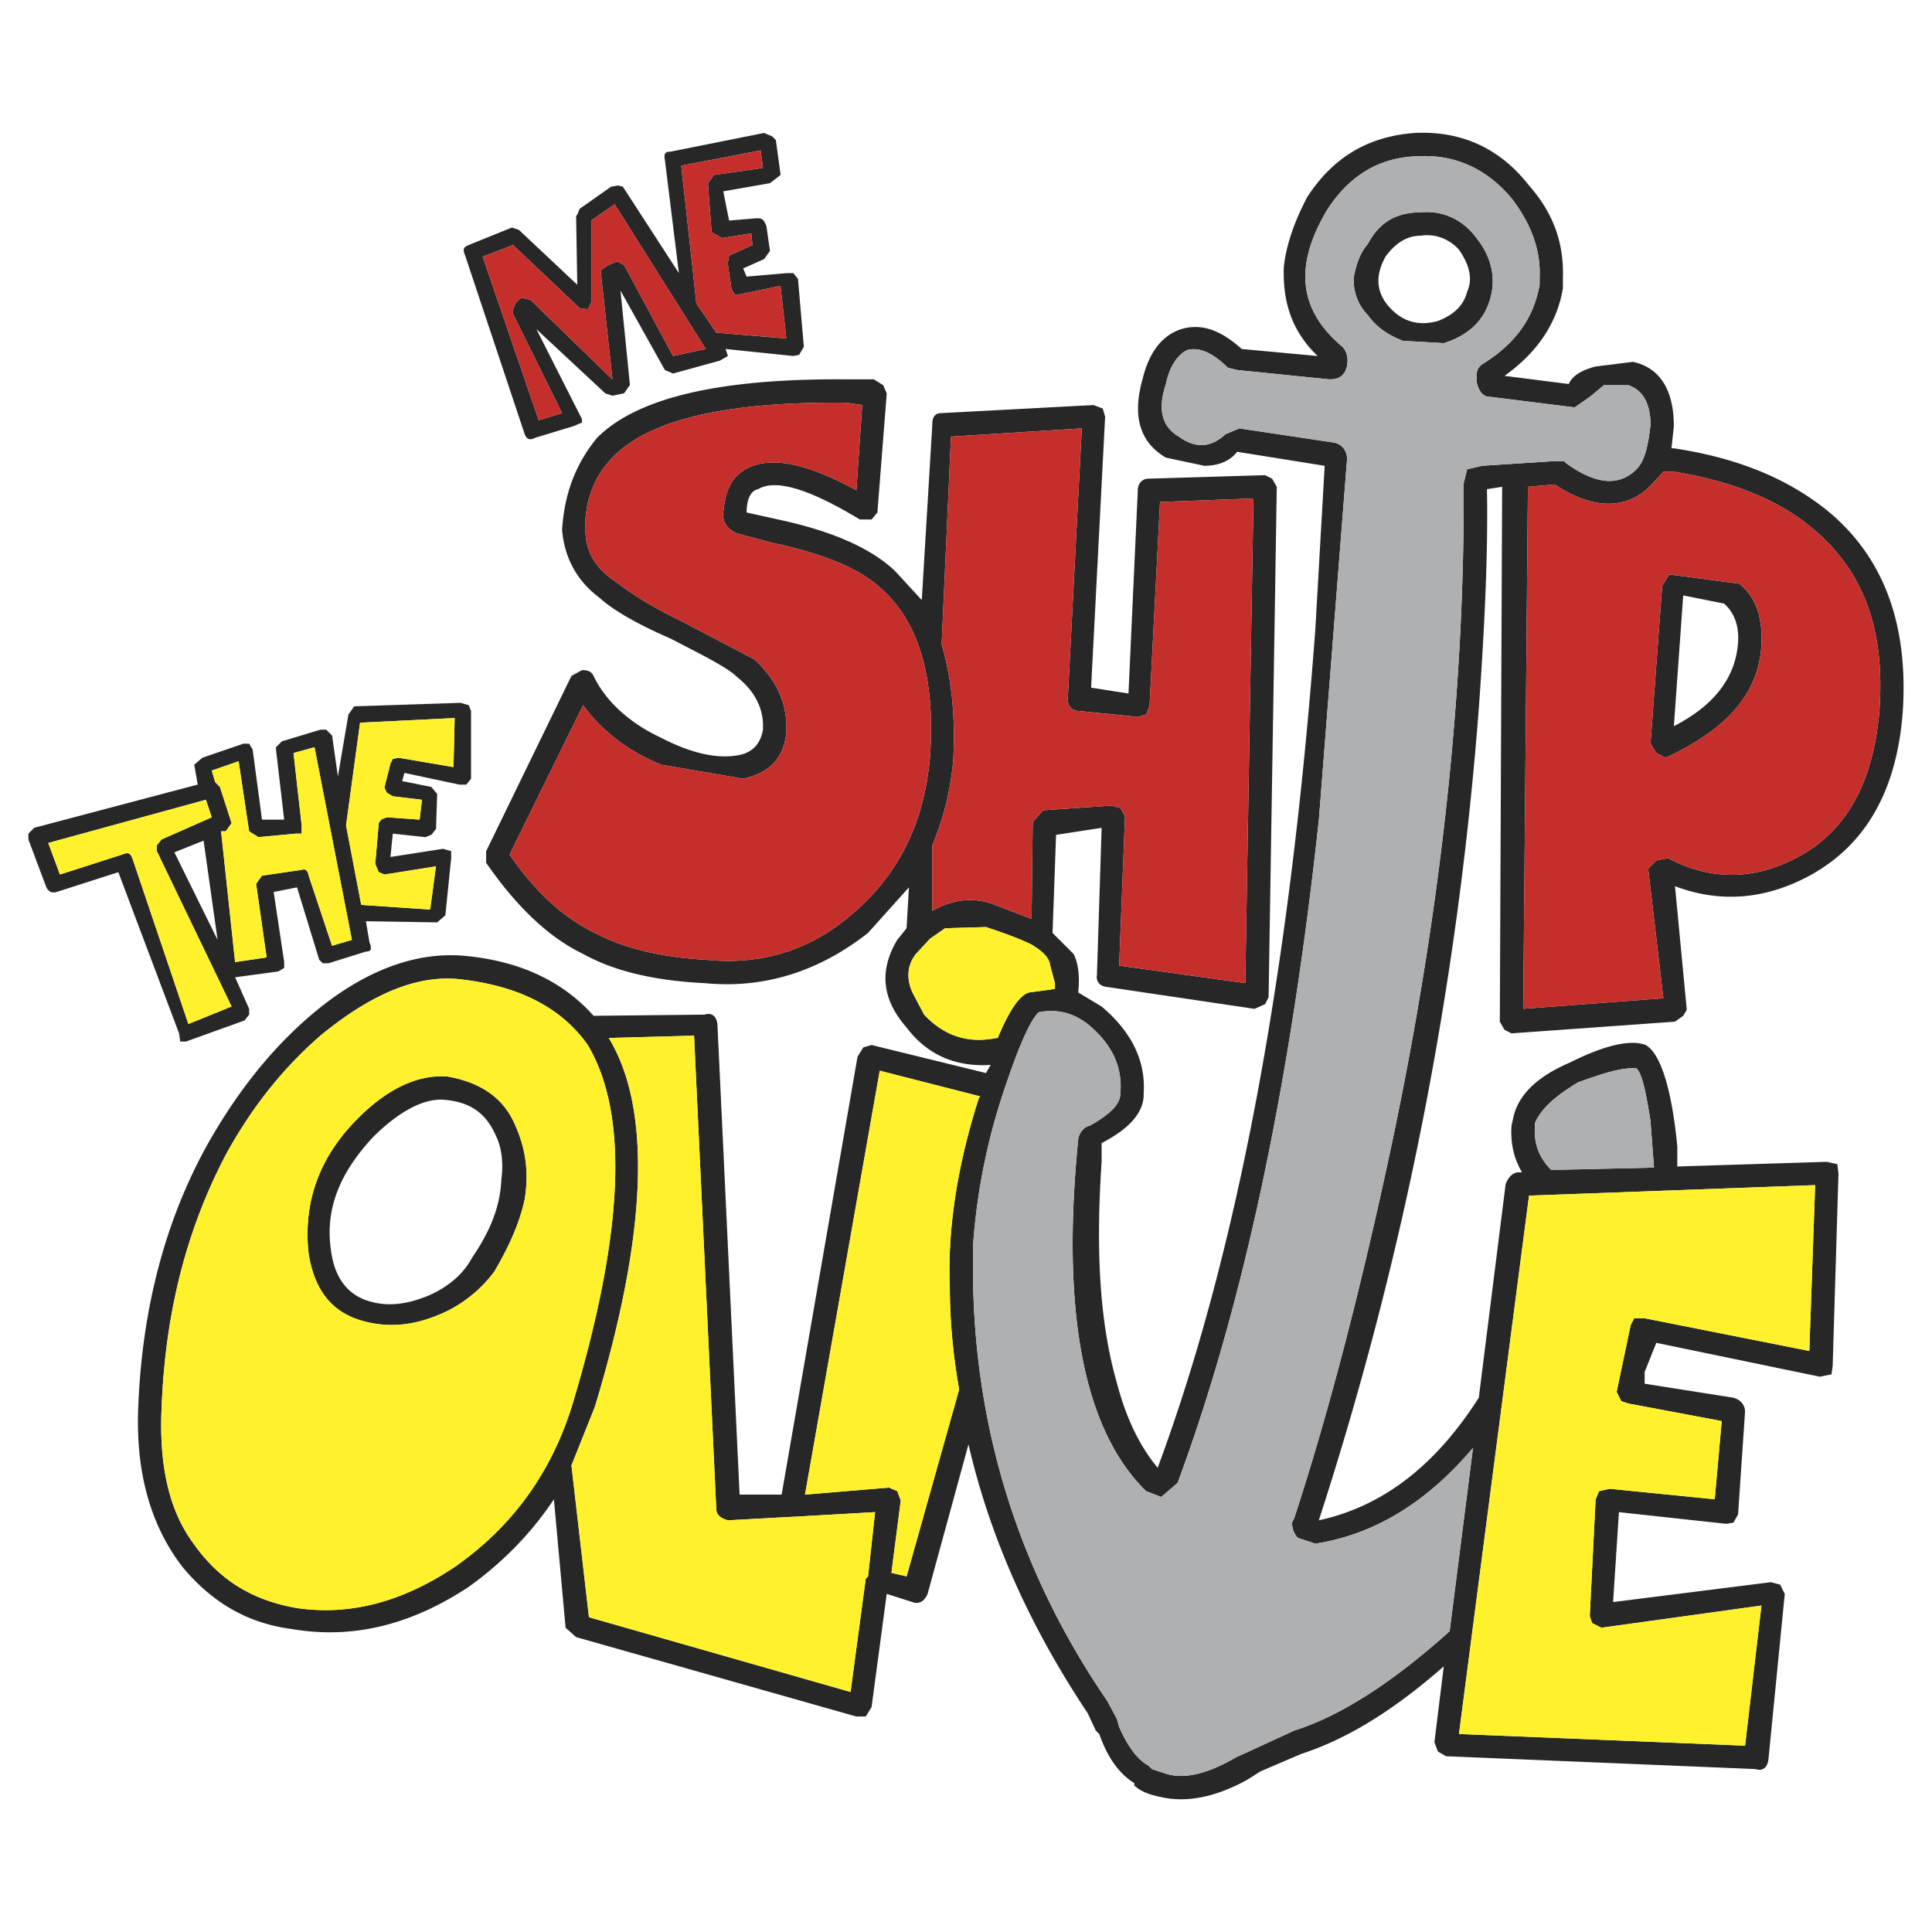 <svg xmlns="http://www.w3.org/2000/svg" width="2500" height="2500" viewBox="0 0 192.756 192.756"><g fill-rule="evenodd" clip-rule="evenodd"><path fill="#fff" d="M0 0h192.756v192.756H0V0z"/><path d="M162.924 36.101l-3.729.466c-1.398.35-2.33.932-2.68 1.748l-6.408-.816c3.262-2.33 5.242-5.243 5.824-8.738v-.932c.117-3.379-.814-6.408-3.379-9.321-2.912-3.729-6.758-5.476-11.418-5.243-4.66.35-8.156 2.447-10.719 6.408-1.281 2.447-2.098 4.777-2.33 6.991-.117 3.496.816 6.408 3.379 8.855l-7.574-.699c-2.213-1.98-4.076-2.563-6.059-1.98-1.746.583-3.145 2.097-3.844 5.01-1.049 3.729-.234 6.292 2.33 7.807l3.844.815c1.398 0 2.564-.466 3.264-1.398l8.738 1.398-.932 16.312c-2.564 34.372-7.807 62.335-15.73 83.655-1.748-2.096-3.145-4.893-4.078-8.504-1.746-6.061-2.096-13.4-1.514-22.021v-1.865c2.68-1.396 4.078-2.912 4.193-4.66v-.232c.234-3.262-1.164-6.176-4.193-8.738l-2.33-1.398c.115-1.281.115-2.68-.467-3.845l-2.098-2.097.35-9.787 4.545-.699-.467 14.68c-.115.582.234 1.049.816 1.166l14.914 2.213 1.047-.467.35-.697.816-50.917-.467-.815-.699-.349-11.65.349c-.582 0-1.049.466-1.049 1.165l-.93 20.269-3.729-.582 1.398-27.031-.234-.815-.932-.35-15.379.815c-.582.117-.699.583-.699 1.165l-1.049 17.477-2.68-2.913c-2.331-2.214-6.175-3.961-11.651-5.126l-3.146-.699c0-1.398.466-2.214 1.165-2.331 1.748-1.048 5.127 0 10.137 3.03h1.165l.583-.699.932-11.884-.35-.815-.932-.583h-2.563c-12.583-.116-20.972 1.748-25.05 5.826-2.098 2.563-3.263 5.476-3.496 9.204.233 2.68 1.398 5.01 3.728 6.758 1.282 1.165 3.612 2.563 7.107 4.078 3.379 1.747 5.709 2.913 6.641 3.845 1.748 1.398 2.68 3.146 2.563 5.243-.233 1.398-1.048 2.33-2.563 2.563-2.097.349-4.661-.233-7.573-1.748-3.263-1.515-5.593-3.729-6.758-6.175-.233-.466-.583-.583-1.166-.583l-1.048.583-8.506 17.477v1.165c2.913 4.194 6.059 7.34 9.671 9.088 3.146 1.748 7.224 2.679 12.117 2.914 5.942.582 11.418-1.166 16.312-5.011l4.078-4.544-.233 4.078-.932 1.166c-1.748 2.913-1.631 5.825.932 8.739 2.097 2.795 5.01 3.961 8.39 3.729l-.467.814-11.418-2.797-.815.234-.583.932-7.573 43.691H73.79l-2.214-46.953c-.117-.816-.583-1.166-1.282-.934l-11.068.117c-2.913-3.262-6.991-5.36-12.467-5.942-5.01-.583-10.486 1.282-16.079 6.174-3.729 3.264-6.991 7.342-9.903 12.467-4.311 7.691-6.642 16.662-6.991 26.566-.232 6.408 1.282 11.65 4.428 15.729 2.913 3.496 6.408 5.592 10.836 6.176 6.059 1.049 11.884-.35 17.709-4.195 3.262-2.33 6.175-5.242 8.505-8.738l1.166 12.816 1.048.932 27.963 7.924h.932l.582-.934 1.515-11.301 2.563.816c.583.232 1.165 0 1.515-.816l4.078-14.914c2.214 9.555 6.292 18.41 11.884 26.799l.816 1.748.35.348c.814 2.332 1.98 3.963 3.494 4.895v.232c.582.584 1.516.934 2.68 1.166 2.564.582 5.477 0 8.623-1.748l1.281-.816 4.078-1.746c4.66-1.516 9.32-4.428 14.215-8.738l-.934 7.572.35.932.816.467 30.875 1.281c.699.232 1.166-.117 1.281-.932l1.633-16.545-.467-.932-.932-.234-15.73 1.982.584-8.973 10.719 1.166.699-.117.467-.816.697-10.252c0-.582-.348-1.166-1.164-1.398l-8.855-1.398v-1.164l1.166-2.914 16.311 3.379 1.166-.232.117-.816.582-19.225-.117-.932-1.049-.232-14.914.465v-1.98c-.582-6.059-1.746-9.32-3.145-10.137-1.516-.582-4.078 0-7.574 1.748-3.262 1.398-5.01 3.146-5.592 5.244l-.232 1.049c-.117 1.746.232 3.262 1.047 4.66h-.465c-.582.115-.932.582-1.166 1.164l-2.68 21.322c-4.311 6.758-9.553 10.836-15.961 12.234 8.621-26.564 13.863-53.596 15.961-80.977.582-8.156.932-15.496.816-21.905l1.514-.233-.232 53.362.467.816.699.35 16.311-1.166.816-.582.35-.582v-.117l-1.166-12.234c4.66 1.748 9.205 1.282 13.633-1.165 5.592-3.146 8.506-8.622 9.088-16.195.582-8.738-1.865-15.496-7.574-20.156-4.078-3.263-9.088-5.243-15.262-6.175h-.234l.234-2.214c.001-3.614-1.397-5.828-4.077-6.41zm-.467 2.33c1.398.466 2.213 1.748 2.213 3.961-.232 2.098-.582 3.612-1.396 4.428-1.748 1.748-4.078 1.515-6.992-.583l-.232-.233h-.932l-7.225.466-1.514.35-.35 1.398c.115 20.39-2.215 42.527-7.225 66.178-2.912 13.633-6.059 25.982-9.67 37.053l-.232.465c0 .582.232 1.166.582 1.516l1.748.582c6.059-.932 11.301-4.311 15.729-9.555l-2.33 18.293c-5.594 5.01-10.719 8.389-15.496 9.904l-4.545 2.096-1.281.584c-2.797 1.631-5.127 2.213-6.99 1.631l-1.398-.467-.35-.35c-1.049-.582-1.98-1.748-2.912-3.844l-.234-.816-.932-1.748c-8.621-12.582-13.049-26.447-13.398-41.361v-4.311a62.308 62.308 0 0 1 3.029-15.146c1.398-4.195 2.562-6.992 3.494-7.924 1.748-.35 3.379 0 4.895 1.166 2.562 2.096 3.496 4.428 3.262 6.99 0 .932-.932 1.98-3.029 3.146-.582.115-1.049.699-1.164 1.281-1.748 17.477.582 29.127 6.758 35.186l1.514.584 1.631-1.398c6.408-17.244 11.186-39.148 14.1-66.179l2.795-35.77c.117-.932-.465-1.748-1.398-1.864l-9.32-1.398-1.398.583c-1.514 1.398-3.029 1.398-4.66.233-1.748-1.049-2.098-2.796-1.281-5.243.35-1.748 1.164-2.913 2.098-3.379 1.164-.35 2.562.233 4.076 1.748l.934.233 9.203.932c.934 0 1.516-.35 1.748-1.281.117-.583.117-1.398-.465-1.981-4.428-3.729-4.777-8.156-1.516-13.632 2.098-3.262 5.01-5.243 8.973-5.36 3.844-.233 6.99 1.282 9.438 4.195 1.98 2.563 2.912 5.243 2.795 7.806v.816c-.582 3.262-2.33 5.825-5.709 7.922-.35.233-.582.583-.582 1.165v.583c.232.932.582 1.515 1.398 1.515l8.389 1.049 1.514-1.049 1.398-1.165h2.442v-.001zm3.379 20.04L164.67 74.2l.584.932.932.466c6.059-2.796 9.32-6.408 9.555-11.301.115-2.563-.467-4.661-2.215-6.059l-6.99-.932-.7 1.165zm.117-11.418h1.049c5.592.932 10.252 2.68 13.748 5.592 5.242 4.311 7.34 10.253 6.758 18.292-.584 6.758-3.029 11.651-7.691 14.331-4.543 2.563-8.971 2.68-13.398.35l-1.164.233-.816.816 1.516 12.932-13.982 1.049.467-52.081 2.68-.233c3.844 2.563 7.223 2.563 9.67 0l1.163-1.281zm7.457 17.011c-.234 3.495-2.332 6.292-6.408 8.389l.932-13.049 4.078.815c.931.815 1.513 2.097 1.398 3.845zm-10.137 42.528c.582.582.932 2.33 1.396 5.242l.35 4.66-10.252.232c-1.166-1.164-1.748-2.562-1.631-4.311v-.35c.582-1.398 1.98-2.68 4.311-4.078 2.563-.93 4.428-1.512 5.826-1.395zm-.584 25.633l-1.398 6.641.467.932.699.232 9.32 1.748-.699 7.807-10.486-1.049-1.047.232-.35.816-.584 11.65.234.699.932.467 15.963-2.213-1.633 13.98-28.545-1.166 6.99-53.711 28.547-1.049-.584 16.545-16.428-3.264h-1.049l-.349.703zM77.053 13.614l-.815-.35-9.321 1.864c-.582 0-.699.233-.582.815l1.397 11.302-5.593-8.622-.466-.116-.699.116-3.146 2.214-.233.583-.116.116.116 6.875-5.825-5.477-.699-.233-4.311 1.749c-.583.233-.583.466-.35 1.048l5.942 17.827c.233.583.583.583 1.048.35l3.845-1.166.815-.35v-.349l-4.544-8.972 6.875 6.408.699.233 1.166-.233.583-.815v-.117l-.932-9.321 4.428 7.923.815.35 4.66-1.282.815-.466-.233-.699 6.758.699.583-.116.466-.816-.582-6.757-.466-.583h-.583l-4.078.35-.349-.815 2.097-.932.582-.816-.349-2.446c-.233-.583-.35-.816-.932-.816l-2.796.233-.583-2.914 4.66-.815 1.049-.816v-.116l-.466-3.379-.35-.35zm-6.058 9.553l1.048.583 2.913-.466.117 1.166-2.331 1.048-.117.699v.233l.35 2.33c.233.583.35.815.933.583l3.961-.816.583 5.243-6.991-.583-1.98-2.913-1.515-13.748 7.923-1.515.233 1.748-4.894.699-.583.816v.233l.35 4.66zm64.081 4.428a4.936 4.936 0 0 0 1.398 3.845c.816 1.165 1.98 1.98 3.496 2.563l4.078.233c2.562-.815 4.076-2.33 4.66-4.544.582-2.097 0-4.194-1.398-5.942-1.281-1.748-3.262-2.796-5.594-2.563-2.33 0-4.076.932-5.242 3.146-.814.932-1.163 2.097-1.398 3.262zm10.486-2.679c1.049 1.515 1.398 2.913.816 4.194-.35 1.398-1.398 2.331-2.914 2.913-2.096.583-3.844 0-5.242-1.864-.932-1.398-.932-2.796 0-4.544.932-1.282 2.098-2.098 3.494-2.098 1.516-.233 2.915.35 3.846 1.399zm-84.238-4.544l9.088 14.447-3.262.699-4.894-9.088-.699-.35-.815.35-.583.35-.233.233 1.165 10.719v.116l-8.156-7.923-.932-.233-.583.583-.233.583v.466l4.894 9.903-2.331.699-5.592-16.312 3.029-1.165 6.641 6.291.815.117.35-.699v-8.156l2.331-1.63zM24.273 74.201l-4.078 1.397-.816.699.35 1.981-16.312 4.311-.583.583v.583l1.748 4.66c.233.583.583.699 1.049.583l6.175-1.98 6.059 16.079.117.814h.583l5.826-2.096.466-.584v-.582l-1.398-3.145 4.311-.584.583-.35v-.583l-1.049-6.991 2.33-.466 2.214 7.224.35.349h.583l3.728-1.165c.583 0 .583-.35.35-.932l-.35-2.097 7.107.117.815-.699.583-5.709v-.699l-.815-.233-5.243.816.233-2.33 3.262.349.583-.232.466-.583.117-3.495-.583-.699-2.913-.583.233-.816 5.476 1.166h.699l.466-.583v-6.758l-.233-.583-.815-.233-10.603.35-.582.815-1.049 6.175-.583-4.078-.583-.583h-.583l-3.845 1.165-.583.583v.233l.816 6.991h-2.214l-.932-6.991-.349-.582h-.584v.001zm14.681 1.98l-.583 2.33v.117l.233.466.583.35 2.913.35-.233 1.981-3.262-.233-.583.233-.233.35-.35 4.078.35.815.583.233 5.126-.815-.583 4.311-6.874-.466-1.515-7.923 1.398-10.253 9.438-.466-.117 4.894-5.476-.933-.583.117-.232.464zM31.38 74.55l3.729 19.225-1.981.583-2.331-6.991c-.116-.583-.349-.699-.699-.583l-3.961.583-.583.815 1.048 7.34-3.146.466-1.398-13.049h.466l.583-.815-1.165-3.612-.466-.466-.35-1.166 2.68-.932 1.049 6.991.932.582 3.729-.349h.583v-.816l-.815-7.224 2.096-.582zm27.032-21.672v-1.165c.232-2.563 1.165-4.544 2.912-6.292 3.729-3.611 11.302-5.359 23.07-5.243l1.631.233-.583 8.505c-4.894-2.68-8.623-3.496-11.069-2.097-1.398.815-1.981 2.097-2.214 4.311-.117.932.466 1.748 1.398 2.097l3.496.932c5.01 1.049 8.738 2.563 10.835 4.544 3.729 3.262 5.477 8.855 4.894 16.894-.583 6.525-3.146 11.768-7.923 15.729-4.078 3.495-8.971 5.01-14.447 4.428-4.427-.233-8.156-1.166-10.835-2.563-3.263-1.515-6.176-4.195-8.739-7.923l7.34-14.914c1.748 2.447 4.544 4.661 7.807 5.942l8.156 1.398c2.679-.583 4.078-2.098 4.311-4.661.116-2.68-.816-5.01-3.146-7.224l-7.34-3.845c-3.146-1.515-5.243-2.913-6.408-3.845-2.215-1.396-3.146-3.143-3.146-5.241zM12.156 85.269L5.98 87.25l-1.165-3.146 15.729-4.311.583 1.748-5.011 2.214-.466.583v.583l7.457 15.497-4.311 1.748-5.592-16.545c-.233-.585-.466-.585-1.048-.352zm46.488 18.991c4.078 6.875 3.612 18.525-1.398 35.42-2.097 7.107-6.059 12.584-11.884 16.662-5.243 3.496-10.486 4.893-15.846 4.078-4.544-.816-7.807-2.914-10.37-6.641-2.33-3.264-3.262-7.691-3.03-13.166.35-9.555 2.447-17.828 6.409-25.4 2.68-4.895 5.826-8.738 9.438-11.885 5.243-4.311 9.903-6.174 14.214-5.592 5.826.7 9.904 2.912 12.467 6.524zM20.312 83.871l1.397 9.904-4.311-8.739 2.914-1.165zm10.485 41.246c.583 3.611 2.331 5.941 5.709 6.756 2.33.584 4.661.352 6.991-.582 2.447-.932 4.428-2.562 5.826-4.428 1.282-2.213 2.447-4.543 3.029-7.223.466-2.914 0-5.244-.932-7.34-1.165-2.797-3.495-4.312-6.758-4.895-2.913-.232-6.059 1.166-9.204 4.428-3.612 3.729-5.243 8.157-4.661 13.284zm19.225-7.457c-.116 2.795-1.165 5.242-2.912 7.807-.933 1.746-2.447 2.912-4.195 3.727-2.214.934-4.078 1.166-5.826.699-2.33-.582-3.729-2.33-4.078-5.242-.582-4.078.932-7.689 4.195-11.186 2.563-2.562 5.126-3.961 7.224-3.729 2.563.232 4.078 1.398 5.01 3.496.582 1.164.815 2.68.582 4.428zm75.035-67.927l-.816 48.353-12.582-1.748.582-14.914-.467-.815-.932-.233-6.758.466-1.049 1.166-.115 9.67-3.963-1.515c-1.746-.583-3.495-.466-5.243.35l-.699.35v-6.525a28.295 28.295 0 0 0 2.097-8.622c.233-4.427-.233-8.272-1.165-11.418l.932-20.739 13.05-.816-1.398 27.031c0 .699.465 1.165 1.164 1.165l5.826.583.816-.233.35-.815 1.049-20.39 9.321-.351zm-20.274 46.605l.467 1.748v.582l-2.564.35c-.932.232-1.98 1.748-3.145 4.543h-.117c-2.913.584-5.243-.232-7.224-2.33l-1.165-2.213c-.583-1.281-.583-2.68.35-3.845l1.398-1.515 1.515-1.049 4.078-.116c1.748.583 3.379 1.165 4.545 1.748.931.582 1.745 1.165 1.862 2.097zm-7.107 13.166c-2.213 6.873-3.146 13.281-2.913 18.875 0 3.494.35 6.99.932 10.252l-5.243 18.643-1.515-.35.932-7.223-.35-.934-.815-.35-8.389.699 7.457-42.293 10.021 2.562-.117.119zm-28.429-6.176l2.214 47.188c0 .582.35.934 1.165 1.166l6.408-.35h.117l8.156-.467-.699 6.408-.233.232-1.515 11.303-26.099-7.457-1.748-15.146 2.33-5.826c5.243-17.244 5.709-29.711 1.398-36.818l8.506-.233z" fill="#272727"/><path d="M162.689 132.225l-1.398 6.641.467.932.699.232 9.32 1.748-.699 7.807-10.486-1.049-1.047.232-.35.816-.584 11.65.234.699.932.467 15.963-2.213-1.633 13.98-28.545-1.166 6.99-53.711 28.547-1.049-.584 16.545-16.428-3.264h-1.049l-.349.703zM38.954 76.181l-.583 2.33v.117l.233.466.583.35 2.913.35-.233 1.981-3.262-.233-.583.233-.233.35-.35 4.078.35.815.583.233 5.126-.815-.583 4.311-6.874-.466-1.515-7.923 1.398-10.253 9.438-.466-.117 4.894-5.476-.933-.583.117-.232.464zM31.38 74.55l3.729 19.225-1.981.583-2.331-6.991c-.116-.583-.349-.699-.699-.583l-3.961.583-.583.815 1.048 7.34-3.146.466-1.398-13.049h.466l.583-.815-1.165-3.612-.466-.466-.35-1.166 2.68-.932 1.049 6.991.932.582 3.729-.349h.583v-.816l-.815-7.224 2.096-.582zM12.156 85.269L5.98 87.25l-1.165-3.146 15.729-4.311.583 1.748-5.011 2.214-.466.583v.583l7.457 15.497-4.311 1.748-5.592-16.545c-.233-.585-.466-.585-1.048-.352zm46.488 18.991c4.078 6.875 3.612 18.525-1.398 35.42-2.097 7.107-6.059 12.584-11.884 16.662-5.243 3.496-10.486 4.893-15.846 4.078-4.544-.816-7.807-2.914-10.37-6.641-2.33-3.264-3.262-7.691-3.03-13.166.35-9.555 2.447-17.828 6.409-25.4 2.68-4.895 5.826-8.738 9.438-11.885 5.243-4.311 9.903-6.174 14.214-5.592 5.826.7 9.904 2.912 12.467 6.524zm-27.847 20.857c.583 3.611 2.331 5.941 5.709 6.756 2.33.584 4.661.352 6.991-.582 2.447-.932 4.428-2.562 5.826-4.428 1.282-2.213 2.447-4.543 3.029-7.223.466-2.914 0-5.244-.932-7.34-1.165-2.797-3.495-4.312-6.758-4.895-2.913-.232-6.059 1.166-9.204 4.428-3.612 3.729-5.243 8.157-4.661 13.284zm73.986-28.779l.467 1.748v.582l-2.564.35c-.932.232-1.98 1.748-3.145 4.543h-.117c-2.913.584-5.243-.232-7.224-2.33l-1.165-2.213c-.583-1.281-.583-2.68.35-3.845l1.398-1.515 1.515-1.049 4.078-.116c1.748.583 3.379 1.165 4.545 1.748.931.582 1.745 1.165 1.862 2.097zm-7.107 13.166c-2.213 6.873-3.146 13.281-2.913 18.875 0 3.494.35 6.99.932 10.252l-5.243 18.643-1.515-.35.932-7.223-.35-.934-.815-.35-8.389.699 7.457-42.293 10.021 2.562-.117.119zm-28.429-6.176l2.214 47.188c0 .582.35.934 1.165 1.166l6.408-.35h.117l8.156-.467-.699 6.408-.233.232-1.515 11.303-26.099-7.457-1.748-15.146 2.33-5.826c5.243-17.244 5.709-29.711 1.398-36.818l8.506-.233z" fill="#fff22d"/><path d="M165.836 58.471L164.67 74.2l.584.932.932.466c6.059-2.796 9.32-6.408 9.555-11.301.115-2.563-.467-4.661-2.215-6.059l-6.99-.932-.7 1.165zm.117-11.418h1.049c5.592.932 10.252 2.68 13.748 5.592 5.242 4.311 7.34 10.253 6.758 18.292-.584 6.758-3.029 11.651-7.691 14.331-4.543 2.563-8.971 2.68-13.398.35l-1.164.233-.816.816 1.516 12.932-13.982 1.049.467-52.081 2.68-.233c3.844 2.563 7.223 2.563 9.67 0l1.163-1.281zM70.995 23.167l1.048.583 2.913-.466.117 1.166-2.331 1.048-.117.699v.233l.35 2.33c.233.583.35.815.933.583l3.961-.816.583 5.243-6.991-.583-1.98-2.913-1.515-13.748 7.923-1.515.233 1.748-4.894.699-.583.816v.233l.35 4.66zm-9.671-2.795l9.088 14.447-3.262.699-4.894-9.088-.699-.35-.815.35-.583.35-.233.233 1.165 10.719v.116l-8.156-7.923-.932-.233-.583.583-.233.583v.466l4.894 9.903-2.331.699-5.592-16.312 3.029-1.165 6.641 6.291.815.117.35-.699v-8.156l2.331-1.63zm-2.912 32.506v-1.165c.232-2.563 1.165-4.544 2.912-6.292 3.729-3.611 11.302-5.359 23.07-5.243l1.631.233-.583 8.505c-4.894-2.68-8.623-3.496-11.069-2.097-1.398.815-1.981 2.097-2.214 4.311-.117.932.466 1.748 1.398 2.097l3.496.932c5.01 1.049 8.738 2.563 10.835 4.544 3.729 3.262 5.477 8.855 4.894 16.894-.583 6.525-3.146 11.768-7.923 15.729-4.078 3.495-8.971 5.01-14.447 4.428-4.427-.233-8.156-1.166-10.835-2.563-3.263-1.515-6.176-4.195-8.739-7.923l7.34-14.914c1.748 2.447 4.544 4.661 7.807 5.942l8.156 1.398c2.679-.583 4.078-2.098 4.311-4.661.116-2.68-.816-5.01-3.146-7.224l-7.34-3.845c-3.146-1.515-5.243-2.913-6.408-3.845-2.215-1.396-3.146-3.143-3.146-5.241zm66.645-3.145l-.816 48.353-12.582-1.748.582-14.914-.467-.815-.932-.233-6.758.466-1.049 1.166-.115 9.67-3.963-1.515c-1.746-.583-3.495-.466-5.243.35l-.699.35v-6.525a28.295 28.295 0 0 0 2.097-8.622c.233-4.427-.233-8.272-1.165-11.418l.932-20.739 13.05-.816-1.398 27.031c0 .699.465 1.165 1.164 1.165l5.826.583.816-.233.35-.815 1.049-20.39 9.321-.351z" fill="#c42f2c"/><path d="M162.457 38.431c1.398.466 2.213 1.748 2.213 3.961-.232 2.098-.582 3.612-1.396 4.428-1.748 1.748-4.078 1.515-6.992-.583l-.232-.233h-.932l-7.225.466-1.514.35-.35 1.398c.115 20.39-2.215 42.527-7.225 66.178-2.912 13.633-6.059 25.982-9.67 37.053l-.232.465c0 .582.232 1.166.582 1.516l1.748.582c6.059-.932 11.301-4.311 15.729-9.555l-2.33 18.293c-5.594 5.01-10.719 8.389-15.496 9.904l-4.545 2.096-1.281.584c-2.797 1.631-5.127 2.213-6.99 1.631l-1.398-.467-.35-.35c-1.049-.582-1.98-1.748-2.912-3.844l-.234-.816-.932-1.748c-8.621-12.582-13.049-26.447-13.398-41.361v-4.311a62.308 62.308 0 0 1 3.029-15.146c1.398-4.195 2.562-6.992 3.494-7.924 1.748-.35 3.379 0 4.895 1.166 2.562 2.096 3.496 4.428 3.262 6.99 0 .932-.932 1.98-3.029 3.146-.582.115-1.049.699-1.164 1.281-1.748 17.477.582 29.127 6.758 35.186l1.514.584 1.631-1.398c6.408-17.244 11.186-39.148 14.1-66.179l2.795-35.77c.117-.932-.465-1.748-1.398-1.864l-9.32-1.398-1.398.583c-1.514 1.398-3.029 1.398-4.66.233-1.748-1.049-2.098-2.796-1.281-5.243.35-1.748 1.164-2.913 2.098-3.379 1.164-.35 2.562.233 4.076 1.748l.934.233 9.203.932c.934 0 1.516-.35 1.748-1.281.117-.583.117-1.398-.465-1.981-4.428-3.729-4.777-8.156-1.516-13.632 2.098-3.262 5.01-5.243 8.973-5.36 3.844-.233 6.99 1.282 9.438 4.195 1.98 2.563 2.912 5.243 2.795 7.806v.816c-.582 3.262-2.33 5.825-5.709 7.922-.35.233-.582.583-.582 1.165v.583c.232.932.582 1.515 1.398 1.515l8.389 1.049 1.514-1.049 1.398-1.165h2.442v-.001zm.816 68.161c.582.582.932 2.33 1.396 5.242l.35 4.66-10.252.232c-1.166-1.164-1.748-2.562-1.631-4.311v-.35c.582-1.398 1.98-2.68 4.311-4.078 2.563-.93 4.428-1.512 5.826-1.395zm-28.197-78.997a4.936 4.936 0 0 0 1.398 3.845c.816 1.165 1.98 1.98 3.496 2.563l4.078.233c2.562-.815 4.076-2.33 4.66-4.544.582-2.097 0-4.194-1.398-5.942-1.281-1.748-3.262-2.796-5.594-2.563-2.33 0-4.076.932-5.242 3.146-.814.932-1.163 2.097-1.398 3.262z" fill="#aeb0b2"/></g></svg>